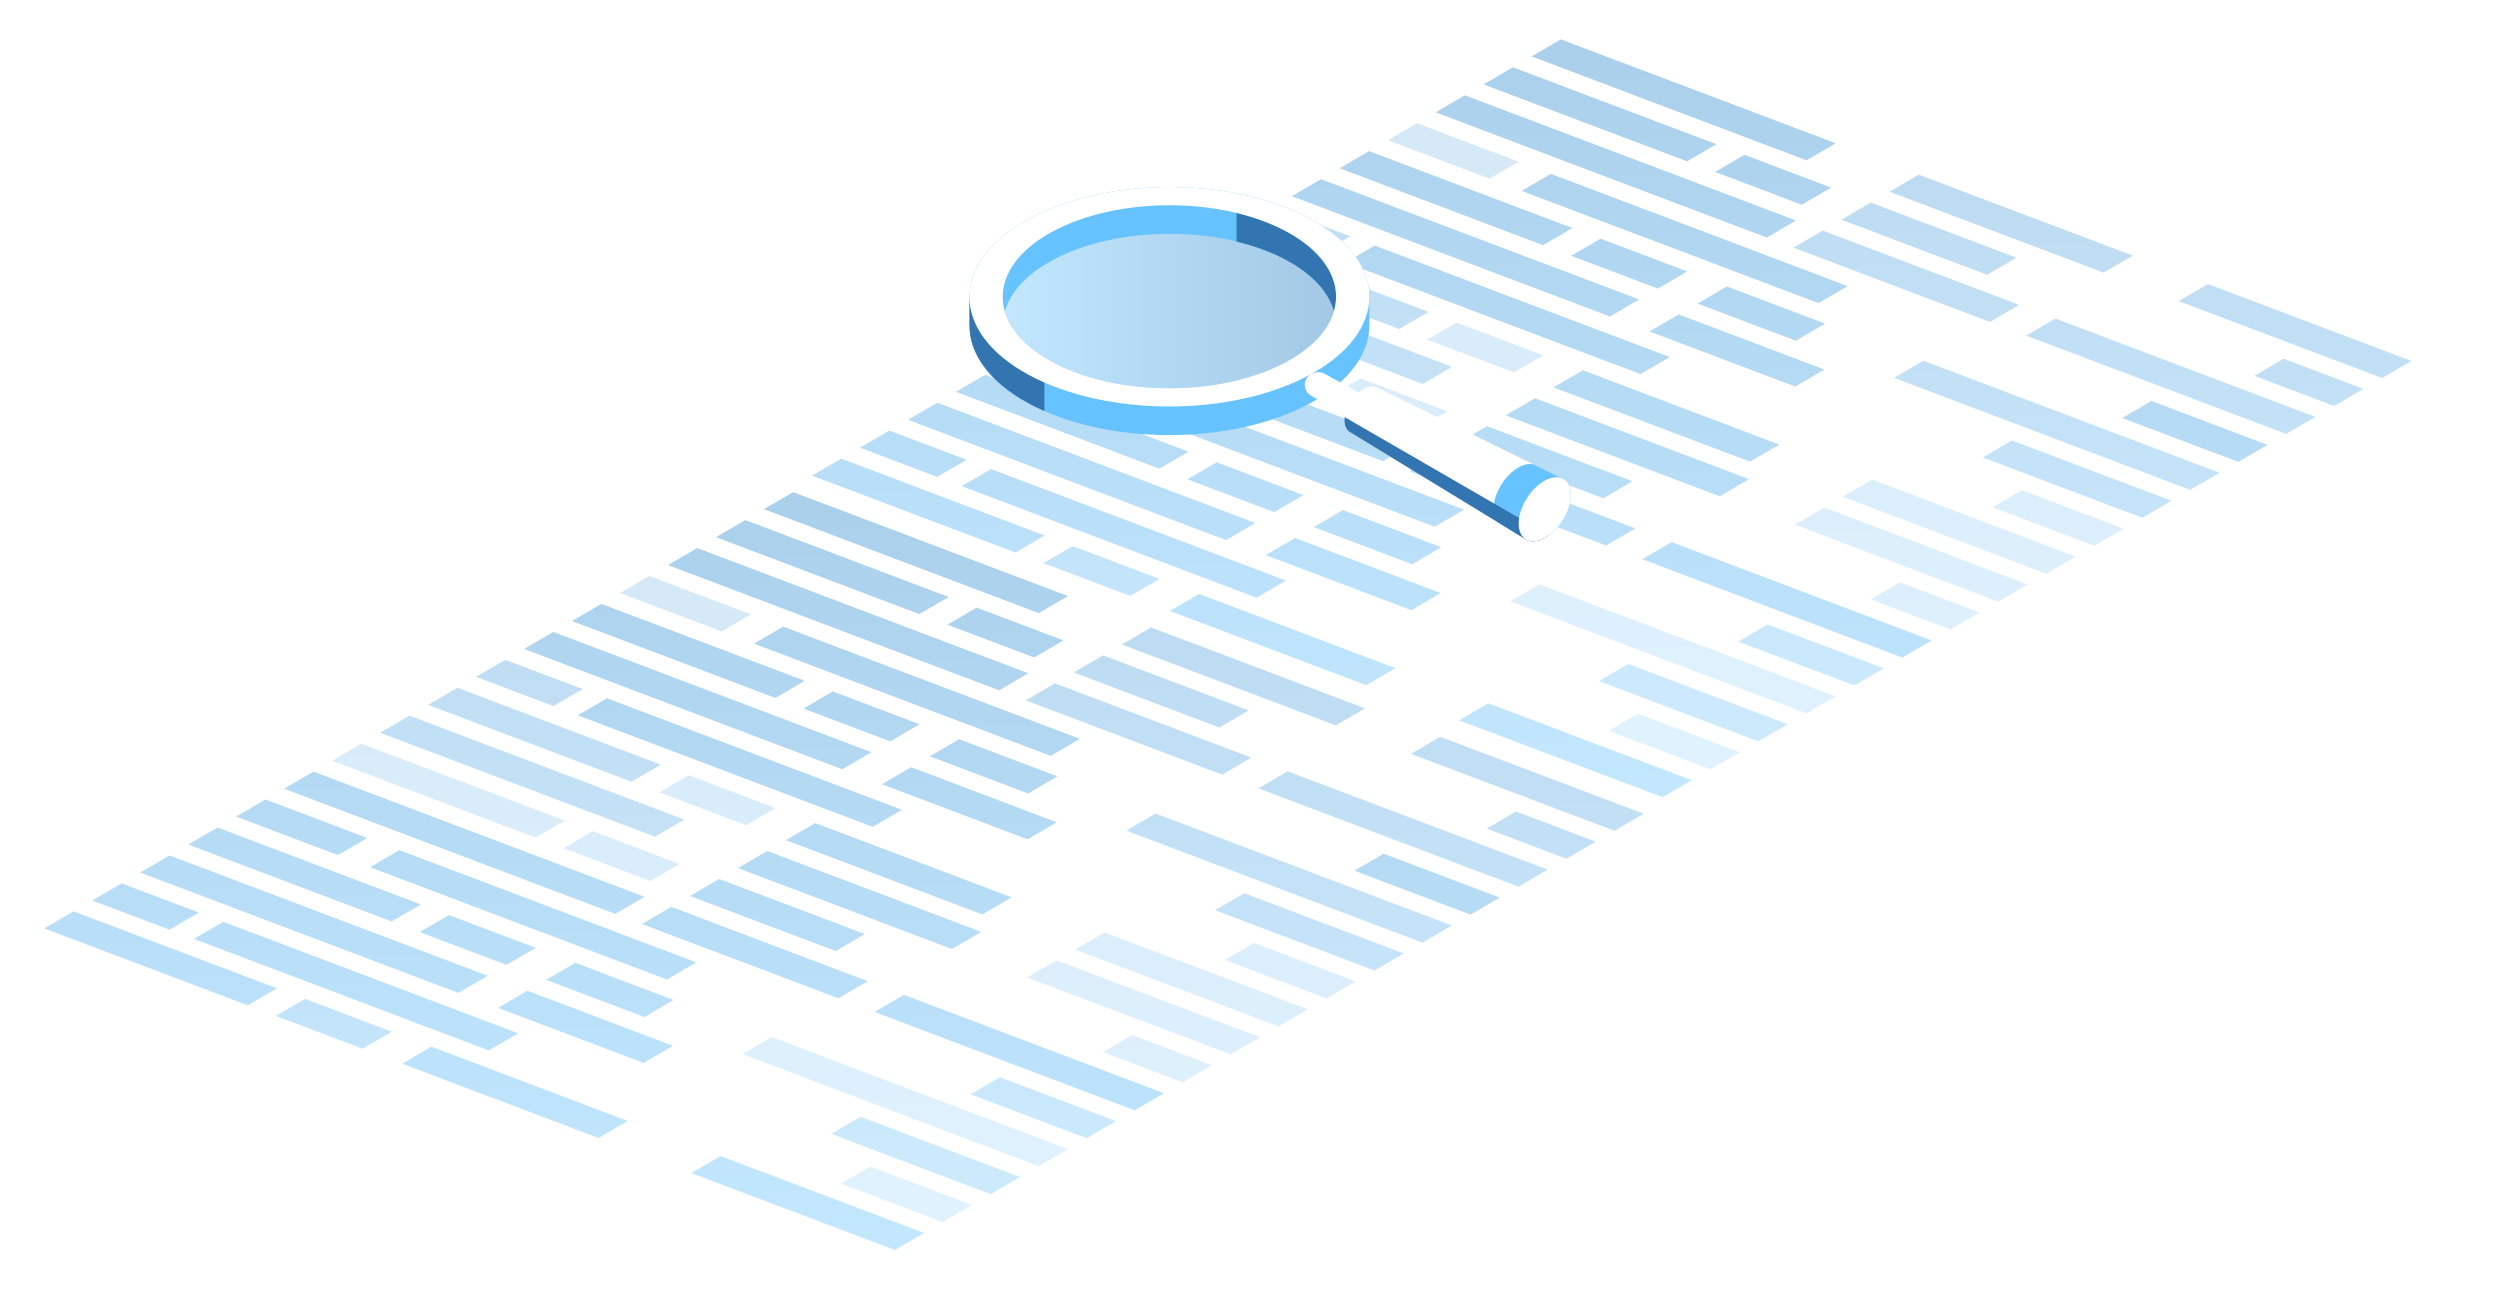 <svg width="508" height="262" viewBox="0 0 508 262" fill="none" xmlns="http://www.w3.org/2000/svg">
<rect width="508" height="262" fill="white"/>
<g clip-path="url(#clip0_146_10574)">
<g opacity="0.5">
<path d="M146.662 128.312L152.59 124.852L131.925 117.038L125.988 120.498L146.662 128.312Z" fill="url(#paint0_linear_146_10574)"/>
</g>
<path d="M186.806 124.78L192.776 121.308L151.436 105.677L145.469 109.152L186.806 124.78Z" fill="url(#paint1_linear_146_10574)"/>
<path d="M211.08 124.582L217.017 121.119L161.168 100L155.232 103.463L211.08 124.582Z" fill="url(#paint2_linear_146_10574)"/>
<path d="M210.127 133.605L216.098 130.133L198.469 123.46L192.504 126.934L210.127 133.605Z" fill="url(#paint3_linear_146_10574)"/>
<path d="M157.555 141.824L163.521 138.342L122.186 122.709L116.221 126.189L157.555 141.824Z" fill="url(#paint4_linear_146_10574)"/>
<path d="M203.01 140.272L208.944 136.807L141.658 111.363L135.723 114.827L203.01 140.272Z" fill="url(#paint5_linear_146_10574)"/>
<path d="M180.887 150.644L186.848 147.165L169.225 140.497L163.254 143.974L180.887 150.644Z" fill="url(#paint6_linear_146_10574)"/>
<path d="M213.511 153.594L219.451 150.14L159.134 127.329L153.195 130.788L213.511 153.594Z" fill="url(#paint7_linear_146_10574)"/>
<path d="M171.145 156.315L177.084 152.856L112.421 128.407L106.486 131.863L171.145 156.315Z" fill="url(#paint8_linear_146_10574)"/>
<path d="M208.905 161.24L214.865 157.76L194.892 150.211L188.93 153.683L208.905 161.24Z" fill="url(#paint9_linear_146_10574)"/>
<path d="M177.341 168.014L183.28 164.555L123.345 141.895L117.412 145.356L177.341 168.014Z" fill="url(#paint10_linear_146_10574)"/>
<path d="M208.794 170.548L214.728 167.09L185.127 155.895L179.191 159.359L208.794 170.548Z" fill="url(#paint11_linear_146_10574)"/>
<path d="M199.603 185.811L205.562 182.34L165.651 167.245L159.686 170.718L199.603 185.811Z" fill="url(#paint12_linear_146_10574)"/>
<path d="M169.808 193.261L175.737 189.799L146.14 178.611L140.205 182.064L169.808 193.261Z" fill="url(#paint13_linear_146_10574)"/>
<path d="M193.439 192.843L199.405 189.364L155.913 172.922L149.939 176.392L193.439 192.843Z" fill="url(#paint14_linear_146_10574)"/>
<path d="M170.35 202.852L176.316 199.375L136.397 184.279L130.439 187.758L170.35 202.852Z" fill="url(#paint15_linear_146_10574)"/>
<g opacity="0.8">
<path d="M112.443 143.475L118.387 140.019L102.676 134.076L96.742 137.535L112.443 143.475Z" fill="url(#paint16_linear_146_10574)"/>
<path d="M128.315 158.854L134.286 155.386L92.942 139.748L86.975 143.224L128.315 158.854Z" fill="url(#paint17_linear_146_10574)"/>
<path d="M133.087 170.016L139.056 166.542L83.199 145.423L77.234 148.896L133.087 170.016Z" fill="url(#paint18_linear_146_10574)"/>
</g>
<g opacity="0.5">
<path d="M108.838 170.206L114.77 166.745L73.434 151.118L67.492 154.567L108.838 170.206Z" fill="url(#paint19_linear_146_10574)"/>
</g>
<g opacity="0.5">
<path d="M132.16 179.025L138.102 175.567L120.469 168.9L114.529 172.359L132.16 179.025Z" fill="url(#paint20_linear_146_10574)"/>
</g>
<path d="M68.657 173.752L74.619 170.276L53.955 162.457L47.99 165.937L68.657 173.752Z" fill="url(#paint21_linear_146_10574)"/>
<path d="M79.585 187.24L85.529 183.785L44.185 168.15L38.25 171.613L79.585 187.24Z" fill="url(#paint22_linear_146_10574)"/>
<path d="M125.008 185.703L130.972 182.23L63.695 156.787L57.73 160.261L125.008 185.703Z" fill="url(#paint23_linear_146_10574)"/>
<path d="M34.447 188.912L40.412 185.438L24.714 179.496L18.744 182.973L34.447 188.912Z" fill="url(#paint24_linear_146_10574)"/>
<path d="M102.914 196.062L108.856 192.605L91.22 185.933L85.285 189.397L102.914 196.062Z" fill="url(#paint25_linear_146_10574)"/>
<path d="M135.518 199.037L141.484 195.561L81.164 172.749L75.197 176.226L135.518 199.037Z" fill="url(#paint26_linear_146_10574)"/>
<path d="M93.148 201.757L99.111 198.276L34.445 173.825L28.48 177.299L93.148 201.757Z" fill="url(#paint27_linear_146_10574)"/>
<path d="M50.344 204.279L56.281 200.821L14.935 185.187L9 188.648L50.344 204.279Z" fill="url(#paint28_linear_146_10574)"/>
<path d="M130.935 206.658L136.873 203.198L116.896 195.648L110.955 199.102L130.935 206.658Z" fill="url(#paint29_linear_146_10574)"/>
<path d="M99.343 213.453L105.307 209.978L45.375 187.313L39.41 190.787L99.343 213.453Z" fill="url(#paint30_linear_146_10574)"/>
<path d="M130.791 215.991L136.758 212.511L107.161 201.316L101.186 204.793L130.791 215.991Z" fill="url(#paint31_linear_146_10574)"/>
<path d="M121.63 231.236L127.562 227.776L87.652 212.683L81.713 216.143L121.63 231.236Z" fill="url(#paint32_linear_146_10574)"/>
<g opacity="0.9">
<path d="M73.669 213.097L79.604 209.641L61.977 202.975L56.039 206.431L73.669 213.097Z" fill="url(#paint33_linear_146_10574)"/>
</g>
<g opacity="0.8">
<path d="M201.301 242.655L207.268 239.177L174.862 226.923L168.895 230.396L201.301 242.655Z" fill="url(#paint34_linear_146_10574)"/>
</g>
<g opacity="0.8">
<path d="M220.812 231.288L226.782 227.814L203.182 218.894L197.221 222.369L220.812 231.288Z" fill="url(#paint35_linear_146_10574)"/>
</g>
<g opacity="0.5">
<path d="M211.071 236.961L217.01 233.502L156.81 210.739L150.875 214.198L211.071 236.961Z" fill="url(#paint36_linear_146_10574)"/>
</g>
<g opacity="0.5">
<path d="M191.568 248.328L197.535 244.854L176.863 237.033L170.898 240.508L191.568 248.328Z" fill="url(#paint37_linear_146_10574)"/>
</g>
<path d="M181.826 254L187.763 250.541L146.427 234.909L140.488 238.367L181.826 254Z" fill="url(#paint38_linear_146_10574)"/>
<g opacity="0.81">
<path d="M247.777 147.839L253.739 144.361L224.141 133.17L218.172 136.646L247.777 147.839Z" fill="url(#paint39_linear_146_10574)"/>
<path d="M271.442 147.4L277.378 143.946L233.883 127.496L227.943 130.956L271.442 147.4Z" fill="url(#paint40_linear_146_10574)"/>
<path d="M248.347 157.412L254.288 153.952L214.369 138.855L208.439 142.317L248.347 157.412Z" fill="url(#paint41_linear_146_10574)"/>
</g>
<g opacity="0.81">
<path d="M289.041 191.539L295.008 188.067L234.811 165.299L228.844 168.777L289.041 191.539Z" fill="url(#paint42_linear_146_10574)"/>
</g>
<g opacity="0.5">
<path d="M269.56 202.888L275.497 199.43L254.839 191.613L248.889 195.073L269.56 202.888Z" fill="url(#paint43_linear_146_10574)"/>
</g>
<g opacity="0.5">
<path d="M259.796 208.577L265.765 205.104L224.426 189.47L218.455 192.941L259.796 208.577Z" fill="url(#paint44_linear_146_10574)"/>
<path d="M250.057 214.253L256.023 210.773L214.685 195.146L208.719 198.622L250.057 214.253Z" fill="url(#paint45_linear_146_10574)"/>
<path d="M240.315 219.924L246.251 216.466L230.056 210.336L224.117 213.797L240.315 219.924Z" fill="url(#paint46_linear_146_10574)"/>
</g>
<path d="M230.556 225.617L236.514 222.14L183.664 202.156L177.699 205.627L230.556 225.617Z" fill="url(#paint47_linear_146_10574)"/>
<g opacity="0.5">
<path d="M151.637 167.676L157.602 164.201L139.975 157.538L134.008 161.015L151.637 167.676Z" fill="url(#paint48_linear_146_10574)"/>
</g>
<g opacity="0.81">
<path d="M279.303 197.214L285.239 193.753L252.835 181.502L246.898 184.959L279.303 197.214Z" fill="url(#paint49_linear_146_10574)"/>
</g>
<path d="M298.813 185.854L304.748 182.395L281.156 173.472L275.219 176.931L298.813 185.854Z" fill="url(#paint50_linear_146_10574)"/>
<g opacity="0.81">
<path d="M328.053 168.818L333.999 165.355L292.658 149.722L286.715 153.183L328.053 168.818Z" fill="url(#paint51_linear_146_10574)"/>
<path d="M318.287 174.503L324.261 171.027L308.049 164.895L302.084 168.374L318.287 174.503Z" fill="url(#paint52_linear_146_10574)"/>
<path d="M308.547 180.175L314.49 176.714L261.635 156.731L255.699 160.193L308.547 180.175Z" fill="url(#paint53_linear_146_10574)"/>
</g>
</g>
<g clip-path="url(#clip1_146_10574)">
<g opacity="0.5">
<path d="M302.662 36.312L308.59 32.852L287.925 25.038L281.988 28.498L302.662 36.312Z" fill="url(#paint54_linear_146_10574)"/>
</g>
<path d="M342.806 32.78L348.776 29.308L307.436 13.677L301.469 17.152L342.806 32.78Z" fill="url(#paint55_linear_146_10574)"/>
<path d="M367.08 32.582L373.017 29.119L317.168 8L311.232 11.463L367.08 32.582Z" fill="url(#paint56_linear_146_10574)"/>
<path d="M366.127 41.605L372.098 38.133L354.469 31.46L348.504 34.934L366.127 41.605Z" fill="url(#paint57_linear_146_10574)"/>
<path d="M313.555 49.824L319.521 46.343L278.186 30.709L272.221 34.189L313.555 49.824Z" fill="url(#paint58_linear_146_10574)"/>
<path d="M359.01 48.272L364.944 44.807L297.658 19.363L291.723 22.827L359.01 48.272Z" fill="url(#paint59_linear_146_10574)"/>
<path d="M336.887 58.644L342.848 55.165L325.225 48.497L319.254 51.974L336.887 58.644Z" fill="url(#paint60_linear_146_10574)"/>
<path d="M369.511 61.594L375.451 58.14L315.134 35.329L309.195 38.788L369.511 61.594Z" fill="url(#paint61_linear_146_10574)"/>
<path d="M327.145 64.315L333.084 60.856L268.421 36.407L262.486 39.863L327.145 64.315Z" fill="url(#paint62_linear_146_10574)"/>
<path d="M364.905 69.24L370.865 65.76L350.892 58.211L344.93 61.683L364.905 69.24Z" fill="url(#paint63_linear_146_10574)"/>
<path d="M333.341 76.014L339.28 72.555L279.345 49.895L273.412 53.356L333.341 76.014Z" fill="url(#paint64_linear_146_10574)"/>
<path d="M364.794 78.549L370.728 75.09L341.127 63.895L335.191 67.359L364.794 78.549Z" fill="url(#paint65_linear_146_10574)"/>
<path d="M355.603 93.811L361.562 90.34L321.651 75.245L315.686 78.719L355.603 93.811Z" fill="url(#paint66_linear_146_10574)"/>
<path d="M325.808 101.261L331.737 97.799L302.14 86.611L296.205 90.064L325.808 101.261Z" fill="url(#paint67_linear_146_10574)"/>
<path d="M349.439 100.843L355.405 97.364L311.913 80.922L305.939 84.392L349.439 100.843Z" fill="url(#paint68_linear_146_10574)"/>
<path d="M326.35 110.852L332.316 107.375L292.397 92.279L286.439 95.758L326.35 110.852Z" fill="url(#paint69_linear_146_10574)"/>
<g opacity="0.8">
<path d="M268.443 51.475L274.387 48.019L258.676 42.076L252.742 45.535L268.443 51.475Z" fill="url(#paint70_linear_146_10574)"/>
<path d="M284.315 66.854L290.286 63.386L248.942 47.748L242.975 51.224L284.315 66.854Z" fill="url(#paint71_linear_146_10574)"/>
<path d="M289.087 78.016L295.056 74.542L239.199 53.423L233.234 56.896L289.087 78.016Z" fill="url(#paint72_linear_146_10574)"/>
</g>
<g opacity="0.5">
<path d="M264.838 78.207L270.77 74.745L229.434 59.118L223.492 62.567L264.838 78.207Z" fill="url(#paint73_linear_146_10574)"/>
</g>
<g opacity="0.5">
<path d="M288.16 87.025L294.102 83.567L276.469 76.9L270.529 80.359L288.16 87.025Z" fill="url(#paint74_linear_146_10574)"/>
</g>
<path d="M224.657 81.752L230.619 78.276L209.955 70.457L203.99 73.937L224.657 81.752Z" fill="url(#paint75_linear_146_10574)"/>
<path d="M235.585 95.24L241.529 91.785L200.185 76.15L194.25 79.613L235.585 95.24Z" fill="url(#paint76_linear_146_10574)"/>
<path d="M281.008 93.704L286.972 90.23L219.695 64.787L213.73 68.261L281.008 93.704Z" fill="url(#paint77_linear_146_10574)"/>
<path d="M190.447 96.912L196.412 93.438L180.714 87.496L174.744 90.973L190.447 96.912Z" fill="url(#paint78_linear_146_10574)"/>
<path d="M258.914 104.062L264.856 100.605L247.22 93.933L241.285 97.397L258.914 104.062Z" fill="url(#paint79_linear_146_10574)"/>
<path d="M291.518 107.037L297.484 103.561L237.164 80.749L231.197 84.226L291.518 107.037Z" fill="url(#paint80_linear_146_10574)"/>
<path d="M249.149 109.757L255.111 106.276L190.445 81.825L184.48 85.299L249.149 109.757Z" fill="url(#paint81_linear_146_10574)"/>
<path d="M206.344 112.279L212.281 108.821L170.935 93.187L165 96.648L206.344 112.279Z" fill="url(#paint82_linear_146_10574)"/>
<path d="M286.935 114.658L292.873 111.198L272.896 103.648L266.955 107.102L286.935 114.658Z" fill="url(#paint83_linear_146_10574)"/>
<path d="M255.343 121.453L261.307 117.978L201.375 95.313L195.41 98.787L255.343 121.453Z" fill="url(#paint84_linear_146_10574)"/>
<path d="M286.791 123.991L292.758 120.511L263.161 109.316L257.186 112.793L286.791 123.991Z" fill="url(#paint85_linear_146_10574)"/>
<path d="M277.63 139.236L283.562 135.776L243.652 120.683L237.713 124.143L277.63 139.236Z" fill="url(#paint86_linear_146_10574)"/>
<g opacity="0.9">
<path d="M229.669 121.097L235.604 117.641L217.977 110.975L212.039 114.431L229.669 121.097Z" fill="url(#paint87_linear_146_10574)"/>
</g>
<g opacity="0.8">
<path d="M357.301 150.655L363.268 147.177L330.862 134.923L324.895 138.396L357.301 150.655Z" fill="url(#paint88_linear_146_10574)"/>
</g>
<g opacity="0.8">
<path d="M376.812 139.288L382.782 135.814L359.182 126.894L353.221 130.369L376.812 139.288Z" fill="url(#paint89_linear_146_10574)"/>
</g>
<g opacity="0.5">
<path d="M367.071 144.961L373.01 141.502L312.81 118.739L306.875 122.198L367.071 144.961Z" fill="url(#paint90_linear_146_10574)"/>
</g>
<g opacity="0.5">
<path d="M347.568 156.328L353.535 152.853L332.863 145.033L326.898 148.508L347.568 156.328Z" fill="url(#paint91_linear_146_10574)"/>
</g>
<path d="M337.826 162L343.763 158.541L302.427 142.909L296.488 146.367L337.826 162Z" fill="url(#paint92_linear_146_10574)"/>
<g opacity="0.81">
<path d="M403.777 55.839L409.739 52.361L380.141 41.17L374.172 44.647L403.777 55.839Z" fill="url(#paint93_linear_146_10574)"/>
<path d="M427.442 55.4L433.378 51.946L389.883 35.496L383.943 38.956L427.442 55.4Z" fill="url(#paint94_linear_146_10574)"/>
<path d="M404.347 65.412L410.288 61.952L370.369 46.855L364.439 50.317L404.347 65.412Z" fill="url(#paint95_linear_146_10574)"/>
</g>
<g opacity="0.81">
<path d="M445.041 99.539L451.008 96.067L390.811 73.299L384.844 76.777L445.041 99.539Z" fill="url(#paint96_linear_146_10574)"/>
</g>
<g opacity="0.5">
<path d="M425.56 110.888L431.497 107.43L410.839 99.613L404.889 103.073L425.56 110.888Z" fill="url(#paint97_linear_146_10574)"/>
</g>
<g opacity="0.5">
<path d="M415.796 116.577L421.765 113.104L380.426 97.47L374.455 100.941L415.796 116.577Z" fill="url(#paint98_linear_146_10574)"/>
<path d="M406.057 122.253L412.023 118.773L370.685 103.146L364.719 106.622L406.057 122.253Z" fill="url(#paint99_linear_146_10574)"/>
<path d="M396.315 127.924L402.251 124.466L386.056 118.336L380.117 121.796L396.315 127.924Z" fill="url(#paint100_linear_146_10574)"/>
</g>
<path d="M386.556 133.617L392.514 130.14L339.664 110.156L333.699 113.627L386.556 133.617Z" fill="url(#paint101_linear_146_10574)"/>
<g opacity="0.5">
<path d="M307.637 75.676L313.602 72.201L295.975 65.538L290.008 69.015L307.637 75.676Z" fill="url(#paint102_linear_146_10574)"/>
</g>
<g opacity="0.81">
<path d="M435.303 105.214L441.239 101.753L408.835 89.502L402.898 92.959L435.303 105.214Z" fill="url(#paint103_linear_146_10574)"/>
</g>
<path d="M454.813 93.854L460.748 90.394L437.156 81.472L431.219 84.931L454.813 93.854Z" fill="url(#paint104_linear_146_10574)"/>
<g opacity="0.81">
<path d="M484.053 76.818L489.999 73.355L448.658 57.722L442.715 61.183L484.053 76.818Z" fill="url(#paint105_linear_146_10574)"/>
<path d="M474.287 82.503L480.261 79.027L464.049 72.895L458.084 76.374L474.287 82.503Z" fill="url(#paint106_linear_146_10574)"/>
<path d="M464.547 88.175L470.49 84.714L417.635 64.731L411.699 68.193L464.547 88.175Z" fill="url(#paint107_linear_146_10574)"/>
</g>
</g>
<path style="mix-blend-mode:multiply" d="M261.567 76.41C274.802 69.147 274.818 57.371 261.596 50.116C248.375 42.859 226.926 42.868 213.686 50.129C200.451 57.395 200.438 69.168 213.662 76.428C226.883 83.685 248.331 83.677 261.567 76.41Z" fill="url(#paint108_linear_146_10574)"/>
<path d="M197 60.299C197.013 54.597 200.983 48.895 208.916 44.542C224.794 35.829 250.516 35.817 266.374 44.522C274.309 48.877 278.268 54.589 278.256 60.299V66.111C278.245 71.816 274.273 77.517 266.338 81.872C250.464 90.584 224.74 90.593 208.884 81.889C200.947 77.534 196.989 71.822 197 66.111V60.299ZM213.662 73.457C226.883 80.713 248.33 80.705 261.567 73.438C266.838 70.543 269.974 66.934 271.052 63.182C269.979 59.439 266.852 55.837 261.596 52.954C248.375 45.699 226.926 45.706 213.685 52.971C208.418 55.864 205.279 59.475 204.204 63.228C205.279 66.974 208.405 70.57 213.662 73.457Z" fill="#66C3FF"/>
<path d="M270.565 64.544C270.755 64.094 270.923 63.635 271.053 63.182C269.98 59.439 266.853 55.837 261.596 52.954C258.532 51.272 255.008 49.997 251.264 49.096V43.285C255.008 44.185 258.532 45.459 261.596 47.144C270.195 51.861 273.156 58.487 270.565 64.544Z" fill="#3375B0"/>
<path d="M252.027 44.227C255.476 45.125 258.562 46.315 261.21 47.773C267.456 51.199 270.795 55.686 270.71 60.378C269.047 57.322 266.079 54.575 261.975 52.325C259.108 50.751 255.765 49.475 252.027 48.535V44.227Z" fill="#3375B0"/>
<path d="M197 60.299C196.989 66.012 200.947 71.724 208.884 76.079C209.948 76.661 211.064 77.203 212.214 77.707V83.517C211.064 83.013 209.948 82.473 208.884 81.889C200.947 77.534 196.989 71.822 197 66.111V60.299Z" fill="#3375B0"/>
<path d="M208.916 44.542C224.794 35.829 250.516 35.817 266.374 44.522C282.231 53.225 282.215 67.347 266.338 76.059C250.464 84.772 224.74 84.781 208.884 76.079C193.024 67.373 193.042 53.254 208.916 44.542ZM261.567 73.438C274.802 66.175 274.818 54.399 261.595 47.144C248.375 39.888 226.925 39.896 213.685 47.158C200.451 54.423 200.438 66.197 213.662 73.457C226.883 80.713 248.33 80.705 261.567 73.438Z" fill="white"/>
<path d="M274.135 84.644C275.43 85.36 277.094 84.935 277.843 83.7C278.594 82.465 278.15 80.888 276.847 80.177L269.198 75.978C267.903 75.262 266.242 75.685 265.489 76.922C264.742 78.157 265.187 79.734 266.486 80.448L274.135 84.644Z" fill="white"/>
<path d="M310.141 109.664L274.331 87.814C273.631 87.428 273.197 86.596 273.193 85.42C273.193 83.06 274.936 80.187 277.084 79.011C278.155 78.421 279.13 78.367 279.835 78.758V78.754L317.63 97.316H317.639V97.32C318.598 97.844 319.187 98.976 319.192 100.585C319.192 103.796 316.818 107.708 313.894 109.312C312.43 110.117 311.106 110.19 310.145 109.664H310.141Z" fill="white"/>
<path d="M317.64 97.316V97.319C318.6 97.844 319.189 98.976 319.194 100.585C319.194 103.796 316.82 107.708 313.896 109.312C312.431 110.117 311.107 110.19 310.147 109.664H310.143L304.416 106.168C303.836 105.566 303.477 104.662 303.477 103.459C303.482 100.314 305.797 96.494 308.659 94.924C309.75 94.321 310.748 94.167 311.581 94.342L317.631 97.316H317.64Z" fill="#66C3FF"/>
<path d="M274.331 87.814C273.631 87.428 273.197 86.596 273.193 85.42C273.193 85.205 273.225 84.986 273.252 84.762L314.734 108.757C314.455 108.956 314.181 109.153 313.894 109.312C312.43 110.117 311.106 110.19 310.145 109.664H310.141L274.331 87.814Z" fill="#3375B0"/>
<path d="M308.594 106.398C308.594 103.184 310.966 99.272 313.89 97.666C316.819 96.062 319.193 97.367 319.193 100.585C319.193 103.796 316.819 107.708 313.895 109.312C310.966 110.919 308.594 109.615 308.594 106.398Z" fill="white"/>
<defs>
<linearGradient id="paint0_linear_146_10574" x1="133.317" y1="260.325" x2="133.12" y2="46.264" gradientUnits="userSpaceOnUse">
<stop offset="0.003" stop-color="#C2E7FF"/>
<stop offset="1" stop-color="#A2C8E5"/>
</linearGradient>
<linearGradient id="paint1_linear_146_10574" x1="158.612" y1="266.921" x2="158.408" y2="45.918" gradientUnits="userSpaceOnUse">
<stop offset="0.003" stop-color="#C2E7FF"/>
<stop offset="1" stop-color="#A2C8E5"/>
</linearGradient>
<linearGradient id="paint2_linear_146_10574" x1="173.34" y1="269.968" x2="173.134" y2="46.355" gradientUnits="userSpaceOnUse">
<stop offset="0.003" stop-color="#C2E7FF"/>
<stop offset="1" stop-color="#A2C8E5"/>
</linearGradient>
<linearGradient id="paint3_linear_146_10574" x1="193.781" y1="262.194" x2="193.585" y2="49.925" gradientUnits="userSpaceOnUse">
<stop offset="0.003" stop-color="#C2E7FF"/>
<stop offset="1" stop-color="#A2C8E5"/>
</linearGradient>
<linearGradient id="paint4_linear_146_10574" x1="135.206" y1="263.5" x2="135.002" y2="42.437" gradientUnits="userSpaceOnUse">
<stop offset="0.003" stop-color="#C2E7FF"/>
<stop offset="1" stop-color="#A2C8E5"/>
</linearGradient>
<linearGradient id="paint5_linear_146_10574" x1="163.283" y1="268.381" x2="163.075" y2="43.378" gradientUnits="userSpaceOnUse">
<stop offset="0.003" stop-color="#C2E7FF"/>
<stop offset="1" stop-color="#A2C8E5"/>
</linearGradient>
<linearGradient id="paint6_linear_146_10574" x1="170.275" y1="259.676" x2="170.078" y2="47.467" gradientUnits="userSpaceOnUse">
<stop offset="0.003" stop-color="#C2E7FF"/>
<stop offset="1" stop-color="#A2C8E5"/>
</linearGradient>
<linearGradient id="paint7_linear_146_10574" x1="178.894" y1="266.891" x2="178.687" y2="42.733" gradientUnits="userSpaceOnUse">
<stop offset="0.003" stop-color="#C2E7FF"/>
<stop offset="1" stop-color="#A2C8E5"/>
</linearGradient>
<linearGradient id="paint8_linear_146_10574" x1="138.672" y1="264.311" x2="138.464" y2="39.633" gradientUnits="userSpaceOnUse">
<stop offset="0.003" stop-color="#C2E7FF"/>
<stop offset="1" stop-color="#A2C8E5"/>
</linearGradient>
<linearGradient id="paint9_linear_146_10574" x1="196.55" y1="261.089" x2="196.353" y2="47.452" gradientUnits="userSpaceOnUse">
<stop offset="0.003" stop-color="#C2E7FF"/>
<stop offset="1" stop-color="#A2C8E5"/>
</linearGradient>
<linearGradient id="paint10_linear_146_10574" x1="148.919" y1="262.989" x2="148.712" y2="38.873" gradientUnits="userSpaceOnUse">
<stop offset="0.003" stop-color="#C2E7FF"/>
<stop offset="1" stop-color="#A2C8E5"/>
</linearGradient>
<linearGradient id="paint11_linear_146_10574" x1="193.247" y1="262.1" x2="193.046" y2="44.218" gradientUnits="userSpaceOnUse">
<stop offset="0.003" stop-color="#C2E7FF"/>
<stop offset="1" stop-color="#A2C8E5"/>
</linearGradient>
<linearGradient id="paint12_linear_146_10574" x1="182.586" y1="261.083" x2="182.382" y2="40.381" gradientUnits="userSpaceOnUse">
<stop offset="0.003" stop-color="#C2E7FF"/>
<stop offset="1" stop-color="#A2C8E5"/>
</linearGradient>
<linearGradient id="paint13_linear_146_10574" x1="162.004" y1="257.943" x2="161.803" y2="40.113" gradientUnits="userSpaceOnUse">
<stop offset="0.003" stop-color="#C2E7FF"/>
<stop offset="1" stop-color="#A2C8E5"/>
</linearGradient>
<linearGradient id="paint14_linear_146_10574" x1="176.525" y1="260.199" x2="176.32" y2="38.739" gradientUnits="userSpaceOnUse">
<stop offset="0.003" stop-color="#C2E7FF"/>
<stop offset="1" stop-color="#A2C8E5"/>
</linearGradient>
<linearGradient id="paint15_linear_146_10574" x1="159.185" y1="257.664" x2="158.981" y2="36.947" gradientUnits="userSpaceOnUse">
<stop offset="0.003" stop-color="#C2E7FF"/>
<stop offset="1" stop-color="#A2C8E5"/>
</linearGradient>
<linearGradient id="paint16_linear_146_10574" x1="107.569" y1="256.075" x2="107.374" y2="45.081" gradientUnits="userSpaceOnUse">
<stop offset="0.003" stop-color="#C2E7FF"/>
<stop offset="1" stop-color="#A2C8E5"/>
</linearGradient>
<linearGradient id="paint17_linear_146_10574" x1="111.817" y1="260.018" x2="111.613" y2="39.002" gradientUnits="userSpaceOnUse">
<stop offset="0.003" stop-color="#C2E7FF"/>
<stop offset="1" stop-color="#A2C8E5"/>
</linearGradient>
<linearGradient id="paint18_linear_146_10574" x1="111.044" y1="259.972" x2="110.838" y2="36.404" gradientUnits="userSpaceOnUse">
<stop offset="0.003" stop-color="#C2E7FF"/>
<stop offset="1" stop-color="#A2C8E5"/>
</linearGradient>
<linearGradient id="paint19_linear_146_10574" x1="96.213" y1="257.739" x2="96.009" y2="36.659" gradientUnits="userSpaceOnUse">
<stop offset="0.003" stop-color="#C2E7FF"/>
<stop offset="1" stop-color="#A2C8E5"/>
</linearGradient>
<linearGradient id="paint20_linear_146_10574" x1="131.102" y1="255.563" x2="130.906" y2="43.26" gradientUnits="userSpaceOnUse">
<stop offset="0.003" stop-color="#C2E7FF"/>
<stop offset="1" stop-color="#A2C8E5"/>
</linearGradient>
<linearGradient id="paint21_linear_146_10574" x1="70.701" y1="253.146" x2="70.504" y2="39.11" gradientUnits="userSpaceOnUse">
<stop offset="0.003" stop-color="#C2E7FF"/>
<stop offset="1" stop-color="#A2C8E5"/>
</linearGradient>
<linearGradient id="paint22_linear_146_10574" x1="72.822" y1="254.277" x2="72.618" y2="33.185" gradientUnits="userSpaceOnUse">
<stop offset="0.003" stop-color="#C2E7FF"/>
<stop offset="1" stop-color="#A2C8E5"/>
</linearGradient>
<linearGradient id="paint23_linear_146_10574" x1="101.031" y1="257.961" x2="100.823" y2="33.059" gradientUnits="userSpaceOnUse">
<stop offset="0.003" stop-color="#C2E7FF"/>
<stop offset="1" stop-color="#A2C8E5"/>
</linearGradient>
<linearGradient id="paint24_linear_146_10574" x1="44.848" y1="249.811" x2="44.653" y2="38.792" gradientUnits="userSpaceOnUse">
<stop offset="0.003" stop-color="#C2E7FF"/>
<stop offset="1" stop-color="#A2C8E5"/>
</linearGradient>
<linearGradient id="paint25_linear_146_10574" x1="107.597" y1="253.078" x2="107.401" y2="40.729" gradientUnits="userSpaceOnUse">
<stop offset="0.003" stop-color="#C2E7FF"/>
<stop offset="1" stop-color="#A2C8E5"/>
</linearGradient>
<linearGradient id="paint26_linear_146_10574" x1="116.61" y1="256.761" x2="116.403" y2="32.561" gradientUnits="userSpaceOnUse">
<stop offset="0.003" stop-color="#C2E7FF"/>
<stop offset="1" stop-color="#A2C8E5"/>
</linearGradient>
<linearGradient id="paint27_linear_146_10574" x1="76.4" y1="254.016" x2="76.192" y2="29.356" gradientUnits="userSpaceOnUse">
<stop offset="0.003" stop-color="#C2E7FF"/>
<stop offset="1" stop-color="#A2C8E5"/>
</linearGradient>
<linearGradient id="paint28_linear_146_10574" x1="49.423" y1="250.81" x2="49.219" y2="29.729" gradientUnits="userSpaceOnUse">
<stop offset="0.003" stop-color="#C2E7FF"/>
<stop offset="1" stop-color="#A2C8E5"/>
</linearGradient>
<linearGradient id="paint29_linear_146_10574" x1="133.919" y1="254.049" x2="133.722" y2="40.382" gradientUnits="userSpaceOnUse">
<stop offset="0.003" stop-color="#C2E7FF"/>
<stop offset="1" stop-color="#A2C8E5"/>
</linearGradient>
<linearGradient id="paint30_linear_146_10574" x1="86.629" y1="252.864" x2="86.422" y2="28.742" gradientUnits="userSpaceOnUse">
<stop offset="0.003" stop-color="#C2E7FF"/>
<stop offset="1" stop-color="#A2C8E5"/>
</linearGradient>
<linearGradient id="paint31_linear_146_10574" x1="130.752" y1="253.803" x2="130.551" y2="35.975" gradientUnits="userSpaceOnUse">
<stop offset="0.003" stop-color="#C2E7FF"/>
<stop offset="1" stop-color="#A2C8E5"/>
</linearGradient>
<linearGradient id="paint32_linear_146_10574" x1="120.186" y1="251.962" x2="119.982" y2="31.197" gradientUnits="userSpaceOnUse">
<stop offset="0.003" stop-color="#C2E7FF"/>
<stop offset="1" stop-color="#A2C8E5"/>
</linearGradient>
<linearGradient id="paint33_linear_146_10574" x1="84.091" y1="250.568" x2="83.895" y2="38.317" gradientUnits="userSpaceOnUse">
<stop offset="0.003" stop-color="#C2E7FF"/>
<stop offset="1" stop-color="#A2C8E5"/>
</linearGradient>
<linearGradient id="paint34_linear_146_10574" x1="198.639" y1="255.248" x2="198.437" y2="36.531" gradientUnits="userSpaceOnUse">
<stop offset="0.003" stop-color="#C2E7FF"/>
<stop offset="1" stop-color="#A2C8E5"/>
</linearGradient>
<linearGradient id="paint35_linear_146_10574" x1="218.635" y1="257.15" x2="218.436" y2="41.733" gradientUnits="userSpaceOnUse">
<stop offset="0.003" stop-color="#C2E7FF"/>
<stop offset="1" stop-color="#A2C8E5"/>
</linearGradient>
<linearGradient id="paint36_linear_146_10574" x1="192.75" y1="256.507" x2="192.543" y2="32.358" gradientUnits="userSpaceOnUse">
<stop offset="0.003" stop-color="#C2E7FF"/>
<stop offset="1" stop-color="#A2C8E5"/>
</linearGradient>
<linearGradient id="paint37_linear_146_10574" x1="196.601" y1="254.367" x2="196.403" y2="40.326" gradientUnits="userSpaceOnUse">
<stop offset="0.003" stop-color="#C2E7FF"/>
<stop offset="1" stop-color="#A2C8E5"/>
</linearGradient>
<linearGradient id="paint38_linear_146_10574" x1="178.651" y1="252.937" x2="178.446" y2="31.872" gradientUnits="userSpaceOnUse">
<stop offset="0.003" stop-color="#C2E7FF"/>
<stop offset="1" stop-color="#A2C8E5"/>
</linearGradient>
<linearGradient id="paint39_linear_146_10574" x1="224.5" y1="266.199" x2="224.299" y2="48.407" gradientUnits="userSpaceOnUse">
<stop offset="0.003" stop-color="#C2E7FF"/>
<stop offset="1" stop-color="#A2C8E5"/>
</linearGradient>
<linearGradient id="paint40_linear_146_10574" x1="238.898" y1="269.583" x2="238.693" y2="48.056" gradientUnits="userSpaceOnUse">
<stop offset="0.003" stop-color="#C2E7FF"/>
<stop offset="1" stop-color="#A2C8E5"/>
</linearGradient>
<linearGradient id="paint41_linear_146_10574" x1="221.581" y1="266.82" x2="221.377" y2="46.049" gradientUnits="userSpaceOnUse">
<stop offset="0.003" stop-color="#C2E7FF"/>
<stop offset="1" stop-color="#A2C8E5"/>
</linearGradient>
<linearGradient id="paint42_linear_146_10574" x1="255.035" y1="266.644" x2="254.828" y2="42.495" gradientUnits="userSpaceOnUse">
<stop offset="0.003" stop-color="#C2E7FF"/>
<stop offset="1" stop-color="#A2C8E5"/>
</linearGradient>
<linearGradient id="paint43_linear_146_10574" x1="259.214" y1="261.516" x2="259.016" y2="47.527" gradientUnits="userSpaceOnUse">
<stop offset="0.003" stop-color="#C2E7FF"/>
<stop offset="1" stop-color="#A2C8E5"/>
</linearGradient>
<linearGradient id="paint44_linear_146_10574" x1="241.039" y1="262.146" x2="240.835" y2="41.165" gradientUnits="userSpaceOnUse">
<stop offset="0.003" stop-color="#C2E7FF"/>
<stop offset="1" stop-color="#A2C8E5"/>
</linearGradient>
<linearGradient id="paint45_linear_146_10574" x1="233.248" y1="260.999" x2="233.044" y2="40.008" gradientUnits="userSpaceOnUse">
<stop offset="0.003" stop-color="#C2E7FF"/>
<stop offset="1" stop-color="#A2C8E5"/>
</linearGradient>
<linearGradient id="paint46_linear_146_10574" x1="237.976" y1="258.449" x2="237.78" y2="47.15" gradientUnits="userSpaceOnUse">
<stop offset="0.003" stop-color="#C2E7FF"/>
<stop offset="1" stop-color="#A2C8E5"/>
</linearGradient>
<linearGradient id="paint47_linear_146_10574" x1="211.947" y1="258.928" x2="211.741" y2="35.812" gradientUnits="userSpaceOnUse">
<stop offset="0.003" stop-color="#C2E7FF"/>
<stop offset="1" stop-color="#A2C8E5"/>
</linearGradient>
<linearGradient id="paint48_linear_146_10574" x1="146.77" y1="257.177" x2="146.574" y2="45.001" gradientUnits="userSpaceOnUse">
<stop offset="0.003" stop-color="#C2E7FF"/>
<stop offset="1" stop-color="#A2C8E5"/>
</linearGradient>
<linearGradient id="paint49_linear_146_10574" x1="261.105" y1="263.797" x2="260.902" y2="45.057" gradientUnits="userSpaceOnUse">
<stop offset="0.003" stop-color="#C2E7FF"/>
<stop offset="1" stop-color="#A2C8E5"/>
</linearGradient>
<linearGradient id="paint50_linear_146_10574" x1="281.205" y1="264.729" x2="281.006" y2="49.288" gradientUnits="userSpaceOnUse">
<stop offset="0.003" stop-color="#C2E7FF"/>
<stop offset="1" stop-color="#A2C8E5"/>
</linearGradient>
<linearGradient id="paint51_linear_146_10574" x1="295.634" y1="270.249" x2="295.43" y2="49.176" gradientUnits="userSpaceOnUse">
<stop offset="0.003" stop-color="#C2E7FF"/>
<stop offset="1" stop-color="#A2C8E5"/>
</linearGradient>
<linearGradient id="paint52_linear_146_10574" x1="300.681" y1="264.861" x2="300.486" y2="53.44" gradientUnits="userSpaceOnUse">
<stop offset="0.003" stop-color="#C2E7FF"/>
<stop offset="1" stop-color="#A2C8E5"/>
</linearGradient>
<linearGradient id="paint53_linear_146_10574" x1="274.268" y1="268.774" x2="274.061" y2="45.625" gradientUnits="userSpaceOnUse">
<stop offset="0.003" stop-color="#C2E7FF"/>
<stop offset="1" stop-color="#A2C8E5"/>
</linearGradient>
<linearGradient id="paint54_linear_146_10574" x1="289.317" y1="168.325" x2="289.12" y2="-45.736" gradientUnits="userSpaceOnUse">
<stop offset="0.003" stop-color="#C2E7FF"/>
<stop offset="1" stop-color="#A2C8E5"/>
</linearGradient>
<linearGradient id="paint55_linear_146_10574" x1="314.612" y1="174.921" x2="314.408" y2="-46.082" gradientUnits="userSpaceOnUse">
<stop offset="0.003" stop-color="#C2E7FF"/>
<stop offset="1" stop-color="#A2C8E5"/>
</linearGradient>
<linearGradient id="paint56_linear_146_10574" x1="329.34" y1="177.968" x2="329.134" y2="-45.645" gradientUnits="userSpaceOnUse">
<stop offset="0.003" stop-color="#C2E7FF"/>
<stop offset="1" stop-color="#A2C8E5"/>
</linearGradient>
<linearGradient id="paint57_linear_146_10574" x1="349.781" y1="170.194" x2="349.585" y2="-42.075" gradientUnits="userSpaceOnUse">
<stop offset="0.003" stop-color="#C2E7FF"/>
<stop offset="1" stop-color="#A2C8E5"/>
</linearGradient>
<linearGradient id="paint58_linear_146_10574" x1="291.206" y1="171.5" x2="291.002" y2="-49.563" gradientUnits="userSpaceOnUse">
<stop offset="0.003" stop-color="#C2E7FF"/>
<stop offset="1" stop-color="#A2C8E5"/>
</linearGradient>
<linearGradient id="paint59_linear_146_10574" x1="319.283" y1="176.381" x2="319.075" y2="-48.622" gradientUnits="userSpaceOnUse">
<stop offset="0.003" stop-color="#C2E7FF"/>
<stop offset="1" stop-color="#A2C8E5"/>
</linearGradient>
<linearGradient id="paint60_linear_146_10574" x1="326.275" y1="167.676" x2="326.078" y2="-44.533" gradientUnits="userSpaceOnUse">
<stop offset="0.003" stop-color="#C2E7FF"/>
<stop offset="1" stop-color="#A2C8E5"/>
</linearGradient>
<linearGradient id="paint61_linear_146_10574" x1="334.894" y1="174.891" x2="334.687" y2="-49.267" gradientUnits="userSpaceOnUse">
<stop offset="0.003" stop-color="#C2E7FF"/>
<stop offset="1" stop-color="#A2C8E5"/>
</linearGradient>
<linearGradient id="paint62_linear_146_10574" x1="294.672" y1="172.311" x2="294.464" y2="-52.367" gradientUnits="userSpaceOnUse">
<stop offset="0.003" stop-color="#C2E7FF"/>
<stop offset="1" stop-color="#A2C8E5"/>
</linearGradient>
<linearGradient id="paint63_linear_146_10574" x1="352.55" y1="169.089" x2="352.353" y2="-44.548" gradientUnits="userSpaceOnUse">
<stop offset="0.003" stop-color="#C2E7FF"/>
<stop offset="1" stop-color="#A2C8E5"/>
</linearGradient>
<linearGradient id="paint64_linear_146_10574" x1="304.919" y1="170.989" x2="304.712" y2="-53.127" gradientUnits="userSpaceOnUse">
<stop offset="0.003" stop-color="#C2E7FF"/>
<stop offset="1" stop-color="#A2C8E5"/>
</linearGradient>
<linearGradient id="paint65_linear_146_10574" x1="349.247" y1="170.1" x2="349.046" y2="-47.782" gradientUnits="userSpaceOnUse">
<stop offset="0.003" stop-color="#C2E7FF"/>
<stop offset="1" stop-color="#A2C8E5"/>
</linearGradient>
<linearGradient id="paint66_linear_146_10574" x1="338.586" y1="169.083" x2="338.382" y2="-51.619" gradientUnits="userSpaceOnUse">
<stop offset="0.003" stop-color="#C2E7FF"/>
<stop offset="1" stop-color="#A2C8E5"/>
</linearGradient>
<linearGradient id="paint67_linear_146_10574" x1="318.004" y1="165.943" x2="317.803" y2="-51.887" gradientUnits="userSpaceOnUse">
<stop offset="0.003" stop-color="#C2E7FF"/>
<stop offset="1" stop-color="#A2C8E5"/>
</linearGradient>
<linearGradient id="paint68_linear_146_10574" x1="332.525" y1="168.199" x2="332.32" y2="-53.261" gradientUnits="userSpaceOnUse">
<stop offset="0.003" stop-color="#C2E7FF"/>
<stop offset="1" stop-color="#A2C8E5"/>
</linearGradient>
<linearGradient id="paint69_linear_146_10574" x1="315.185" y1="165.664" x2="314.981" y2="-55.053" gradientUnits="userSpaceOnUse">
<stop offset="0.003" stop-color="#C2E7FF"/>
<stop offset="1" stop-color="#A2C8E5"/>
</linearGradient>
<linearGradient id="paint70_linear_146_10574" x1="263.569" y1="164.075" x2="263.374" y2="-46.919" gradientUnits="userSpaceOnUse">
<stop offset="0.003" stop-color="#C2E7FF"/>
<stop offset="1" stop-color="#A2C8E5"/>
</linearGradient>
<linearGradient id="paint71_linear_146_10574" x1="267.817" y1="168.018" x2="267.613" y2="-52.998" gradientUnits="userSpaceOnUse">
<stop offset="0.003" stop-color="#C2E7FF"/>
<stop offset="1" stop-color="#A2C8E5"/>
</linearGradient>
<linearGradient id="paint72_linear_146_10574" x1="267.044" y1="167.972" x2="266.838" y2="-55.596" gradientUnits="userSpaceOnUse">
<stop offset="0.003" stop-color="#C2E7FF"/>
<stop offset="1" stop-color="#A2C8E5"/>
</linearGradient>
<linearGradient id="paint73_linear_146_10574" x1="252.214" y1="165.739" x2="252.009" y2="-55.341" gradientUnits="userSpaceOnUse">
<stop offset="0.003" stop-color="#C2E7FF"/>
<stop offset="1" stop-color="#A2C8E5"/>
</linearGradient>
<linearGradient id="paint74_linear_146_10574" x1="287.102" y1="163.563" x2="286.906" y2="-48.74" gradientUnits="userSpaceOnUse">
<stop offset="0.003" stop-color="#C2E7FF"/>
<stop offset="1" stop-color="#A2C8E5"/>
</linearGradient>
<linearGradient id="paint75_linear_146_10574" x1="226.701" y1="161.146" x2="226.504" y2="-52.89" gradientUnits="userSpaceOnUse">
<stop offset="0.003" stop-color="#C2E7FF"/>
<stop offset="1" stop-color="#A2C8E5"/>
</linearGradient>
<linearGradient id="paint76_linear_146_10574" x1="228.822" y1="162.277" x2="228.618" y2="-58.815" gradientUnits="userSpaceOnUse">
<stop offset="0.003" stop-color="#C2E7FF"/>
<stop offset="1" stop-color="#A2C8E5"/>
</linearGradient>
<linearGradient id="paint77_linear_146_10574" x1="257.031" y1="165.961" x2="256.823" y2="-58.941" gradientUnits="userSpaceOnUse">
<stop offset="0.003" stop-color="#C2E7FF"/>
<stop offset="1" stop-color="#A2C8E5"/>
</linearGradient>
<linearGradient id="paint78_linear_146_10574" x1="200.848" y1="157.811" x2="200.653" y2="-53.208" gradientUnits="userSpaceOnUse">
<stop offset="0.003" stop-color="#C2E7FF"/>
<stop offset="1" stop-color="#A2C8E5"/>
</linearGradient>
<linearGradient id="paint79_linear_146_10574" x1="263.597" y1="161.078" x2="263.401" y2="-51.271" gradientUnits="userSpaceOnUse">
<stop offset="0.003" stop-color="#C2E7FF"/>
<stop offset="1" stop-color="#A2C8E5"/>
</linearGradient>
<linearGradient id="paint80_linear_146_10574" x1="272.61" y1="164.761" x2="272.403" y2="-59.439" gradientUnits="userSpaceOnUse">
<stop offset="0.003" stop-color="#C2E7FF"/>
<stop offset="1" stop-color="#A2C8E5"/>
</linearGradient>
<linearGradient id="paint81_linear_146_10574" x1="232.4" y1="162.016" x2="232.192" y2="-62.644" gradientUnits="userSpaceOnUse">
<stop offset="0.003" stop-color="#C2E7FF"/>
<stop offset="1" stop-color="#A2C8E5"/>
</linearGradient>
<linearGradient id="paint82_linear_146_10574" x1="205.423" y1="158.81" x2="205.219" y2="-62.271" gradientUnits="userSpaceOnUse">
<stop offset="0.003" stop-color="#C2E7FF"/>
<stop offset="1" stop-color="#A2C8E5"/>
</linearGradient>
<linearGradient id="paint83_linear_146_10574" x1="289.919" y1="162.049" x2="289.722" y2="-51.618" gradientUnits="userSpaceOnUse">
<stop offset="0.003" stop-color="#C2E7FF"/>
<stop offset="1" stop-color="#A2C8E5"/>
</linearGradient>
<linearGradient id="paint84_linear_146_10574" x1="242.63" y1="160.864" x2="242.422" y2="-63.258" gradientUnits="userSpaceOnUse">
<stop offset="0.003" stop-color="#C2E7FF"/>
<stop offset="1" stop-color="#A2C8E5"/>
</linearGradient>
<linearGradient id="paint85_linear_146_10574" x1="286.752" y1="161.803" x2="286.551" y2="-56.025" gradientUnits="userSpaceOnUse">
<stop offset="0.003" stop-color="#C2E7FF"/>
<stop offset="1" stop-color="#A2C8E5"/>
</linearGradient>
<linearGradient id="paint86_linear_146_10574" x1="276.186" y1="159.962" x2="275.982" y2="-60.803" gradientUnits="userSpaceOnUse">
<stop offset="0.003" stop-color="#C2E7FF"/>
<stop offset="1" stop-color="#A2C8E5"/>
</linearGradient>
<linearGradient id="paint87_linear_146_10574" x1="240.091" y1="158.568" x2="239.895" y2="-53.683" gradientUnits="userSpaceOnUse">
<stop offset="0.003" stop-color="#C2E7FF"/>
<stop offset="1" stop-color="#A2C8E5"/>
</linearGradient>
<linearGradient id="paint88_linear_146_10574" x1="354.639" y1="163.248" x2="354.437" y2="-55.469" gradientUnits="userSpaceOnUse">
<stop offset="0.003" stop-color="#C2E7FF"/>
<stop offset="1" stop-color="#A2C8E5"/>
</linearGradient>
<linearGradient id="paint89_linear_146_10574" x1="374.635" y1="165.15" x2="374.436" y2="-50.267" gradientUnits="userSpaceOnUse">
<stop offset="0.003" stop-color="#C2E7FF"/>
<stop offset="1" stop-color="#A2C8E5"/>
</linearGradient>
<linearGradient id="paint90_linear_146_10574" x1="348.75" y1="164.507" x2="348.543" y2="-59.642" gradientUnits="userSpaceOnUse">
<stop offset="0.003" stop-color="#C2E7FF"/>
<stop offset="1" stop-color="#A2C8E5"/>
</linearGradient>
<linearGradient id="paint91_linear_146_10574" x1="352.601" y1="162.367" x2="352.403" y2="-51.674" gradientUnits="userSpaceOnUse">
<stop offset="0.003" stop-color="#C2E7FF"/>
<stop offset="1" stop-color="#A2C8E5"/>
</linearGradient>
<linearGradient id="paint92_linear_146_10574" x1="334.651" y1="160.937" x2="334.446" y2="-60.128" gradientUnits="userSpaceOnUse">
<stop offset="0.003" stop-color="#C2E7FF"/>
<stop offset="1" stop-color="#A2C8E5"/>
</linearGradient>
<linearGradient id="paint93_linear_146_10574" x1="380.5" y1="174.199" x2="380.299" y2="-43.593" gradientUnits="userSpaceOnUse">
<stop offset="0.003" stop-color="#C2E7FF"/>
<stop offset="1" stop-color="#A2C8E5"/>
</linearGradient>
<linearGradient id="paint94_linear_146_10574" x1="394.898" y1="177.583" x2="394.693" y2="-43.944" gradientUnits="userSpaceOnUse">
<stop offset="0.003" stop-color="#C2E7FF"/>
<stop offset="1" stop-color="#A2C8E5"/>
</linearGradient>
<linearGradient id="paint95_linear_146_10574" x1="377.581" y1="174.82" x2="377.377" y2="-45.951" gradientUnits="userSpaceOnUse">
<stop offset="0.003" stop-color="#C2E7FF"/>
<stop offset="1" stop-color="#A2C8E5"/>
</linearGradient>
<linearGradient id="paint96_linear_146_10574" x1="411.035" y1="174.644" x2="410.828" y2="-49.505" gradientUnits="userSpaceOnUse">
<stop offset="0.003" stop-color="#C2E7FF"/>
<stop offset="1" stop-color="#A2C8E5"/>
</linearGradient>
<linearGradient id="paint97_linear_146_10574" x1="415.214" y1="169.516" x2="415.016" y2="-44.473" gradientUnits="userSpaceOnUse">
<stop offset="0.003" stop-color="#C2E7FF"/>
<stop offset="1" stop-color="#A2C8E5"/>
</linearGradient>
<linearGradient id="paint98_linear_146_10574" x1="397.039" y1="170.146" x2="396.835" y2="-50.835" gradientUnits="userSpaceOnUse">
<stop offset="0.003" stop-color="#C2E7FF"/>
<stop offset="1" stop-color="#A2C8E5"/>
</linearGradient>
<linearGradient id="paint99_linear_146_10574" x1="389.248" y1="168.999" x2="389.044" y2="-51.992" gradientUnits="userSpaceOnUse">
<stop offset="0.003" stop-color="#C2E7FF"/>
<stop offset="1" stop-color="#A2C8E5"/>
</linearGradient>
<linearGradient id="paint100_linear_146_10574" x1="393.976" y1="166.449" x2="393.78" y2="-44.85" gradientUnits="userSpaceOnUse">
<stop offset="0.003" stop-color="#C2E7FF"/>
<stop offset="1" stop-color="#A2C8E5"/>
</linearGradient>
<linearGradient id="paint101_linear_146_10574" x1="367.947" y1="166.928" x2="367.741" y2="-56.188" gradientUnits="userSpaceOnUse">
<stop offset="0.003" stop-color="#C2E7FF"/>
<stop offset="1" stop-color="#A2C8E5"/>
</linearGradient>
<linearGradient id="paint102_linear_146_10574" x1="302.77" y1="165.177" x2="302.574" y2="-46.999" gradientUnits="userSpaceOnUse">
<stop offset="0.003" stop-color="#C2E7FF"/>
<stop offset="1" stop-color="#A2C8E5"/>
</linearGradient>
<linearGradient id="paint103_linear_146_10574" x1="417.105" y1="171.797" x2="416.902" y2="-46.943" gradientUnits="userSpaceOnUse">
<stop offset="0.003" stop-color="#C2E7FF"/>
<stop offset="1" stop-color="#A2C8E5"/>
</linearGradient>
<linearGradient id="paint104_linear_146_10574" x1="437.205" y1="172.729" x2="437.006" y2="-42.712" gradientUnits="userSpaceOnUse">
<stop offset="0.003" stop-color="#C2E7FF"/>
<stop offset="1" stop-color="#A2C8E5"/>
</linearGradient>
<linearGradient id="paint105_linear_146_10574" x1="451.634" y1="178.249" x2="451.43" y2="-42.824" gradientUnits="userSpaceOnUse">
<stop offset="0.003" stop-color="#C2E7FF"/>
<stop offset="1" stop-color="#A2C8E5"/>
</linearGradient>
<linearGradient id="paint106_linear_146_10574" x1="456.681" y1="172.861" x2="456.486" y2="-38.56" gradientUnits="userSpaceOnUse">
<stop offset="0.003" stop-color="#C2E7FF"/>
<stop offset="1" stop-color="#A2C8E5"/>
</linearGradient>
<linearGradient id="paint107_linear_146_10574" x1="430.268" y1="176.774" x2="430.061" y2="-46.375" gradientUnits="userSpaceOnUse">
<stop offset="0.003" stop-color="#C2E7FF"/>
<stop offset="1" stop-color="#A2C8E5"/>
</linearGradient>
<linearGradient id="paint108_linear_146_10574" x1="203.752" y1="63.272" x2="271.503" y2="63.272" gradientUnits="userSpaceOnUse">
<stop offset="0.003" stop-color="#C2E7FF"/>
<stop offset="1" stop-color="#A2C8E5"/>
</linearGradient>
<clipPath id="clip0_146_10574">
<rect width="325" height="154" fill="white" transform="translate(9 100)"/>
</clipPath>
<clipPath id="clip1_146_10574">
<rect width="325" height="154" fill="white" transform="translate(165 8)"/>
</clipPath>
</defs>
</svg>
